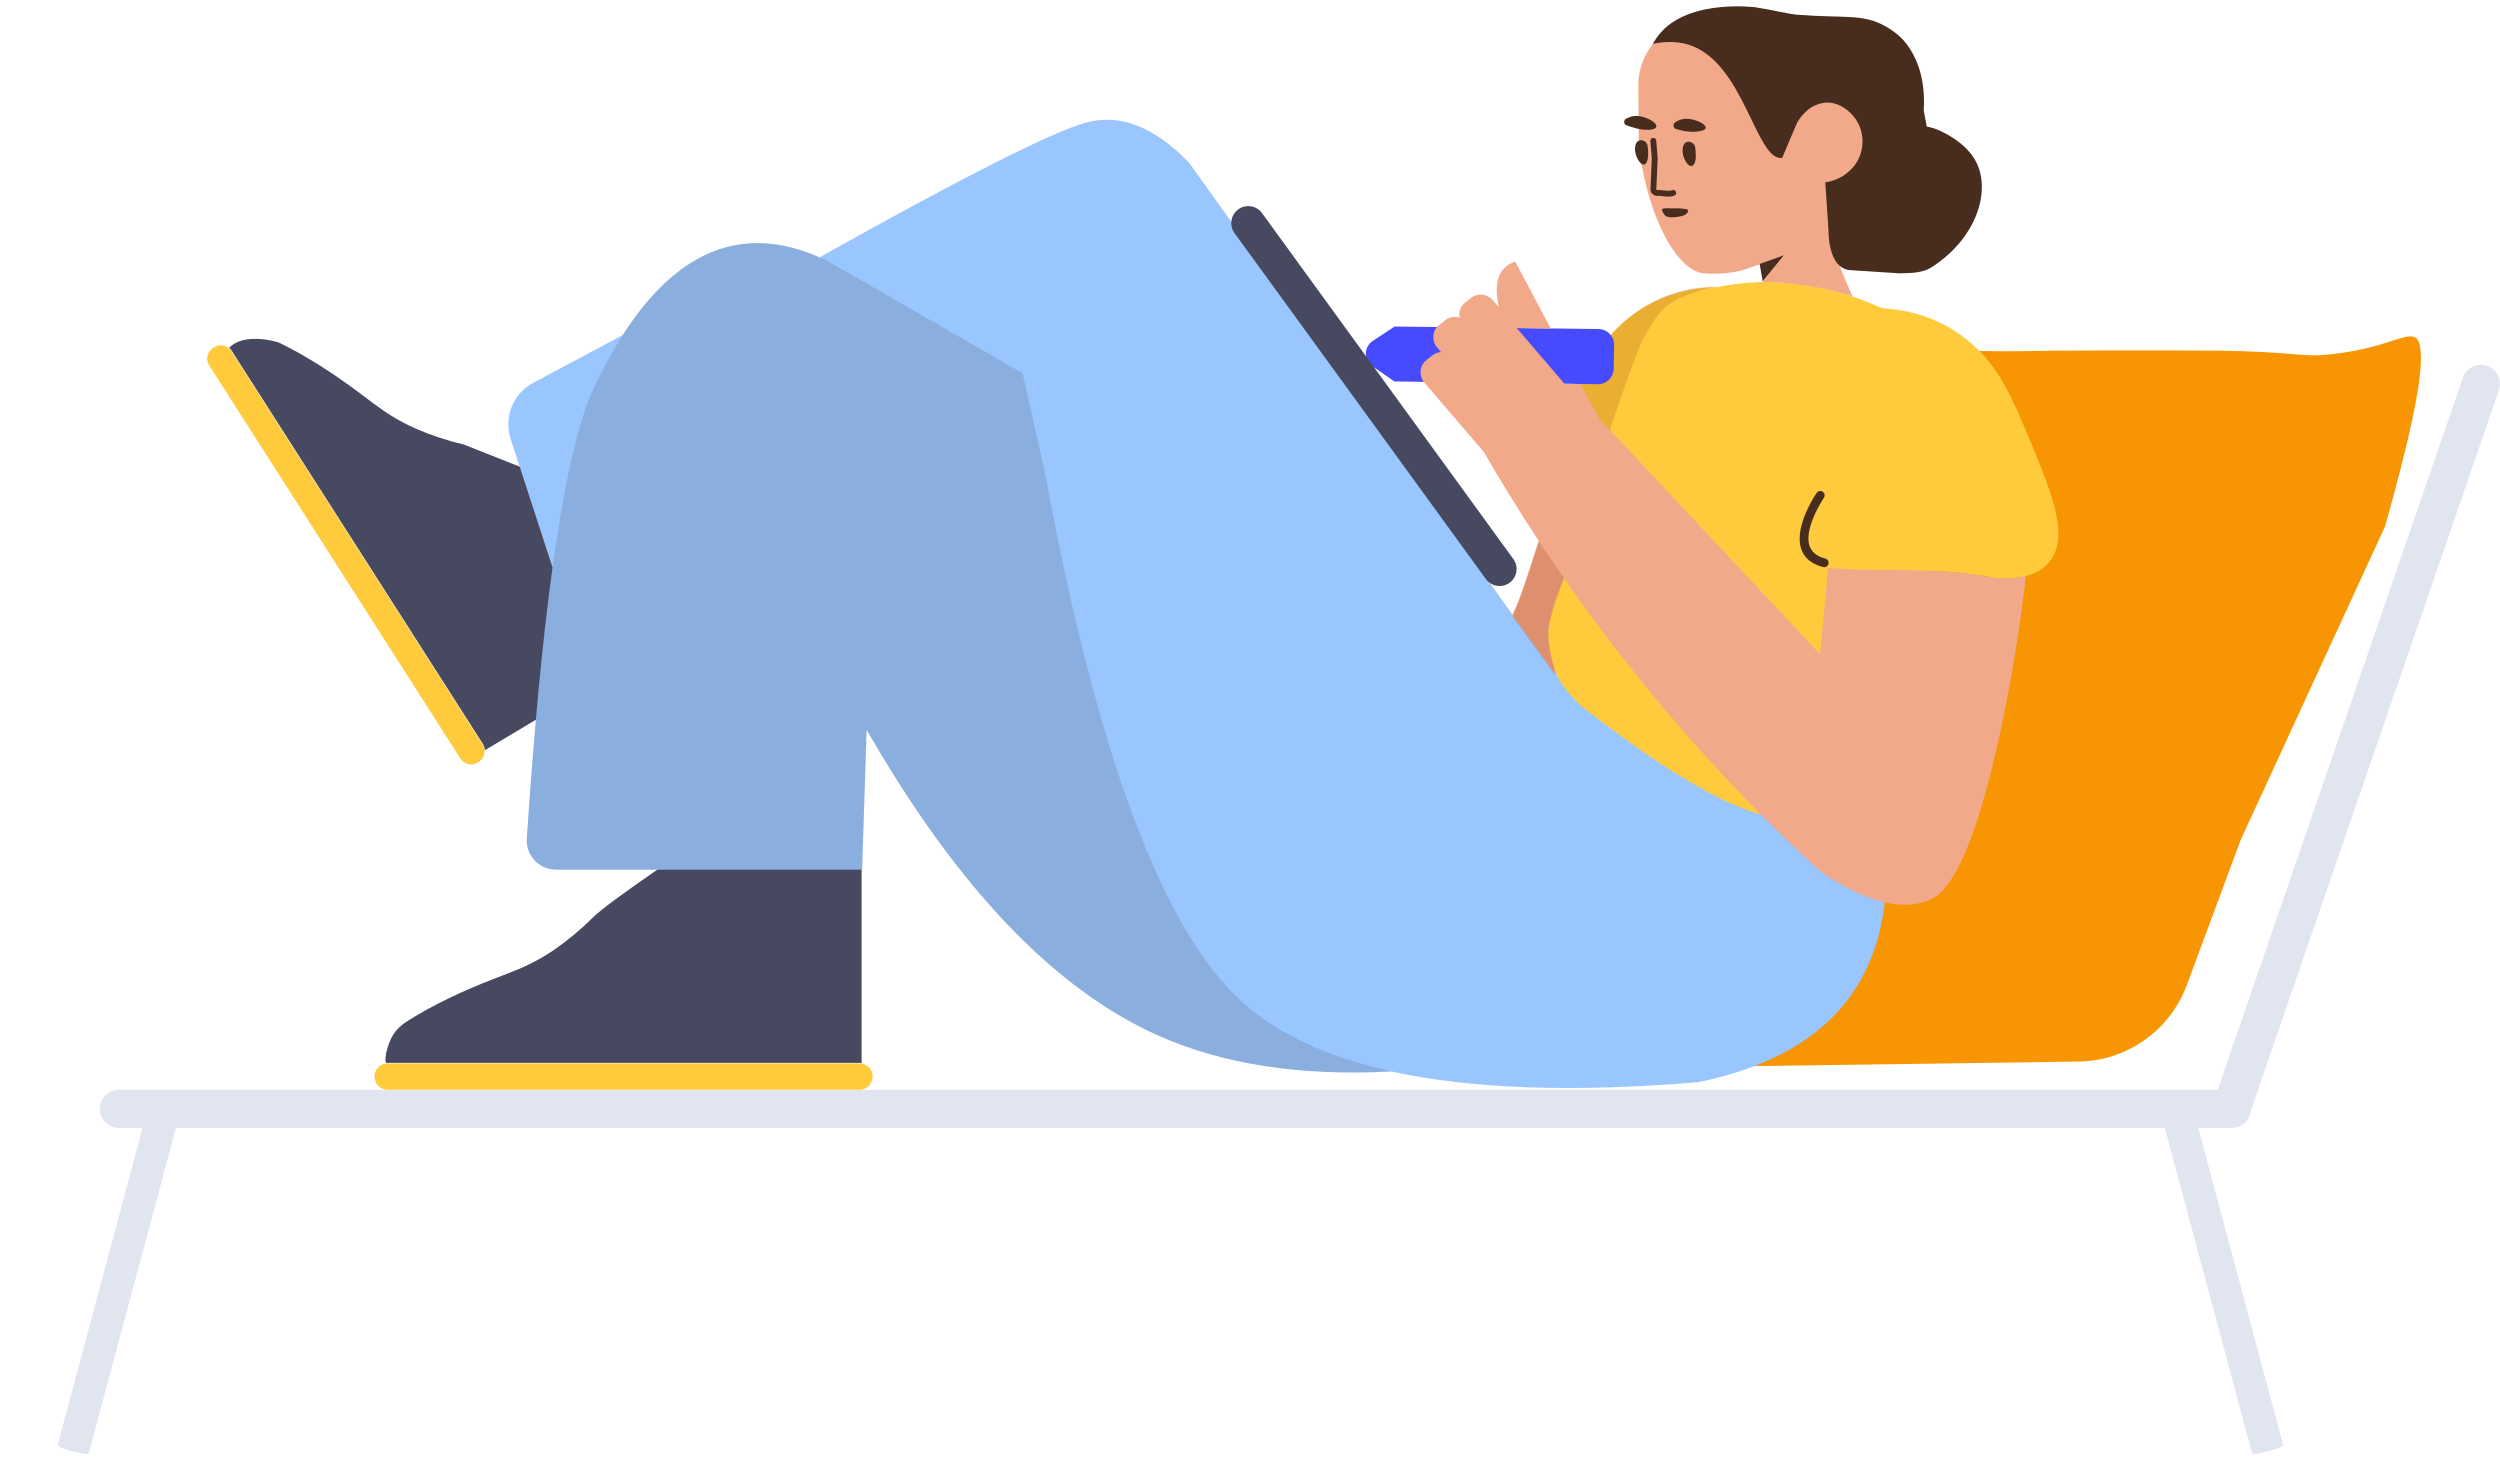 <svg width="295" height="172" viewBox="0 0 295 172" fill="none" xmlns="http://www.w3.org/2000/svg">
<path d="M236.786 41.453C244.502 41.342 252.437 41.315 260.589 41.371C272.945 41.456 271.118 42.528 277.474 41.456C281.343 40.804 283.538 39.537 284.663 39.714C285.386 39.827 285.667 40.536 285.667 42.388C285.667 45.542 284.257 52.12 281.438 62.119L264.393 99.124L258.043 116.242C256.056 121.599 250.98 125.183 245.267 125.263L204.747 125.827L228.892 44.581C229.456 42.682 231.213 41.388 233.195 41.413L236.299 41.453C236.462 41.455 236.624 41.455 236.786 41.453Z" fill="#F79503"/>
<path d="M265.6 131.048C265.497 132.193 264.534 133.09 263.362 133.09H259.39L269.423 170.531C269.417 170.671 268.644 170.982 267.606 171.26C267.127 171.388 266.642 171.495 266.311 171.538C265.98 171.58 265.766 171.58 265.748 171.516L255.452 133.09H20.764L10.468 171.516C10.393 171.634 9.569 171.517 8.53 171.239C8.051 171.11 7.578 170.96 7.27 170.832C6.962 170.703 6.776 170.596 6.794 170.531L16.826 133.09H14.03C12.789 133.09 11.782 132.083 11.782 130.842C11.782 129.6 12.789 128.594 14.03 128.594H261.691L290.626 44.559C291.03 43.385 292.309 42.761 293.483 43.166C294.657 43.57 295.281 44.849 294.877 46.023L265.6 131.048Z" fill="#E1E5F0"/>
<path d="M25.267 40.98L25.091 41.09C24.435 41.541 24.255 42.428 24.676 43.103L54.356 89.556C54.807 90.212 55.694 90.392 56.369 89.971L56.545 89.861C57.201 89.41 57.38 88.523 56.959 87.848L27.297 41.424C26.858 40.72 25.971 40.541 25.267 40.98ZM101.419 125.48L45.743 125.48C44.883 125.48 44.187 126.177 44.187 127.036C44.187 127.896 44.883 128.592 45.743 128.592L101.419 128.592C102.278 128.592 102.975 127.896 102.975 127.036C102.975 126.177 102.278 125.48 101.419 125.48Z" fill="#FFCB3D"/>
<path d="M27.041 41.03C27.147 41.123 27.242 41.234 27.323 41.362L56.984 87.787C57.129 88.018 57.203 88.275 57.211 88.53L74.35 78.286L61.845 55.272L54.694 52.442C52.74 51.991 50.83 51.349 48.983 50.546C44.551 48.544 43.463 46.737 37.679 43.093C36.124 42.107 34.548 41.216 32.855 40.398C31.865 40.12 29.977 39.709 28.35 40.236C28.079 40.325 27.844 40.471 27.62 40.57C27.401 40.707 27.209 40.863 27.041 41.03ZM45.566 125.431C45.632 125.423 45.699 125.418 45.768 125.418L101.444 125.418C101.52 125.418 101.596 125.424 101.669 125.434L101.669 102.31L78.012 102.31C73.545 105.377 70.839 107.383 69.894 108.328C68.476 109.746 66.92 111.025 65.26 112.166C61.214 114.864 59.104 114.829 52.949 117.803C51.289 118.599 49.698 119.463 48.107 120.466C46.517 121.469 45.998 122.541 45.583 124.201C45.514 124.477 45.514 124.754 45.479 124.996C45.479 125.156 45.51 125.3 45.566 125.431Z" fill="#474961"/>
<path d="M65.201 66.963L60.251 51.777C59.419 49.225 60.539 46.444 62.907 45.181L73.484 39.538C78.726 31.356 85.97 25.997 96.077 30.099C96.389 30.226 96.711 30.361 97.044 30.506L96.751 30.337C113.707 20.844 124.179 15.553 128.167 14.462C132.155 13.371 136.203 14.953 140.313 19.208L183.288 79.266C209.446 80.827 222.559 88.528 222.627 102.369C222.695 116.21 215.281 124.654 200.386 127.701C185.695 128.928 173.624 128.504 164.171 126.429C153.46 127.005 144.29 125.592 136.659 122.189C124.396 116.72 112.93 104.692 102.261 86.107L101.728 102.618H65.614C63.704 102.618 62.156 101.07 62.156 99.16C62.156 99.083 62.158 99.007 62.163 98.93C63.018 86.113 64.031 75.457 65.201 66.963Z" fill="#99C6FF"/>
<path opacity="0.177" d="M164.246 126.425C153.503 127.012 144.307 125.6 136.659 122.189C124.396 116.72 112.93 104.692 102.261 86.107L101.728 102.618H65.614C63.704 102.618 62.156 101.07 62.156 99.16C62.156 99.083 62.158 99.007 62.163 98.93C64.055 70.567 66.719 52.789 70.153 45.596C75.524 34.346 83.629 25.047 96.077 30.099C96.518 30.278 96.979 30.475 97.461 30.689L120.668 44.045L123.269 55.571C129.381 88.951 137.181 109.869 146.669 118.326C150.87 122.071 156.729 124.771 164.246 126.425Z" fill="#444444"/>
<path d="M222.066 36.362C225.105 36.541 228.652 37.409 231.853 39.897C235.624 42.809 237.145 46.132 239.896 52.833C242.181 58.398 244.146 63.323 241.891 66.212C240.241 68.327 237.349 68.327 235.406 68.195C232.527 67.631 229.848 67.42 227.24 67.333L221.034 80.838C220.404 82.609 216.016 93.716 214.725 95.086C211.035 99.032 201.662 95.112 186.607 83.326C182.807 79.927 181.748 75.86 183.428 71.123C184.393 68.095 185.295 65.286 186.132 62.695C184.207 62.435 181.416 61.736 180.254 59.632C178.483 56.422 181.421 51.901 184.731 46.88C188.685 40.82 190.814 37.849 195.049 35.682C197.655 34.356 200.278 33.889 202.67 33.878C207.116 32.928 214.022 32.705 222.066 36.362Z" fill="#FFCB3D"/>
<path opacity="0.177" d="M186.011 62.751C184.102 62.464 181.494 61.738 180.381 59.722C178.61 56.513 181.656 52.056 184.858 46.971C188.757 40.781 190.941 37.717 195.176 35.55C197.623 34.304 200.086 33.846 202.358 33.82C200.571 34.221 199.202 34.734 198.343 35.141C196.172 36.16 195.567 37.027 193.978 39.861C193.085 41.453 190.429 49.083 186.011 62.751Z" fill="#8C2A00"/>
<path d="M164.479 44.968L164.478 45.008L188.567 45.336C189.57 45.346 190.406 44.519 190.417 43.516L190.467 40.68C190.478 39.677 189.651 38.84 188.648 38.83L164.607 38.528L164.607 38.504L162.028 40.2C160.902 40.919 160.871 42.509 161.971 43.232L164.479 44.968Z" fill="#474BFF"/>
<path d="M215.813 27.921C216.388 29.727 217.314 32.083 218.592 34.99C216.997 34.449 215.273 34.037 213.422 33.752C210.644 33.325 209.398 33.285 208.013 33.282L207.755 31.153C205.623 31.888 205.745 31.821 205.555 31.904C204.047 32.275 202.518 32.368 201 32.254C198.04 31.925 194.799 26.354 193.549 18.497C193.445 17.833 193.409 17.208 193.372 16.583L193.322 10.278C193.294 8.822 193.643 7.455 194.33 6.244C194.597 5.773 194.933 5.306 195.269 4.839C199.119 0.089 205.763 0.853 206.999 1.056C207.137 1.063 207.273 1.105 207.446 1.114C208.709 1.457 209.949 1.591 211.226 1.658C211.814 1.689 212.241 2.127 212.21 2.714L212.048 11.744C212.052 12.333 214.903 11.78 215.528 11.744C217.193 11.693 219.407 13.056 220.009 14.784C220.467 16.609 220.163 19.122 218.955 20.374C218.516 20.813 217.479 23.324 215.842 27.907C215.836 27.91 215.827 27.914 215.813 27.921ZM184.614 45.293L186.489 45.319C187.328 46.879 188.123 48.346 188.802 49.585C189.539 50.312 190.059 50.823 190.13 50.901L214.761 77.199C214.761 77.199 215.54 69.404 215.69 67.017C222.355 67.569 228.263 66.795 235.406 68.195C236.449 68.266 237.797 68.269 239.07 67.959C238.582 72.099 237.814 77.652 236.498 84.151C232.542 103.664 229.026 105.694 227.474 106.29C226.15 106.799 222.083 107.941 214.762 102.788C211.825 100.118 208.863 97.247 205.909 94.191C197.583 85.593 190.511 76.798 184.496 68.141C183.427 70.949 182.83 72.981 182.705 74.237C182.584 75.457 182.898 77.056 183.52 79.266C183.537 79.325 183.459 79.325 183.288 79.266L178.432 72.554C178.962 71.692 180.004 68.773 181.558 63.799C179.232 60.268 177.079 56.769 175.083 53.326L168.059 45.125C167.42 44.348 167.477 43.2 168.267 42.53L168.97 41.972C169.286 41.704 169.66 41.565 170.037 41.542L169.561 40.986C168.922 40.21 168.979 39.062 169.769 38.391L170.472 37.834C170.986 37.398 171.644 37.283 172.226 37.472C172.112 36.852 172.313 36.193 172.84 35.746L173.543 35.188C174.333 34.518 175.485 34.652 176.137 35.397L176.87 36.252C176.319 33.869 176.515 31.611 178.798 30.866C178.798 30.866 180.694 34.461 182.987 38.77L178.984 38.72L184.614 45.293Z" fill="#F2A98A"/>
<path d="M227.001 13.009C227.128 13.671 227.228 14.303 227.36 14.936C227.84 15.03 228.352 15.161 228.927 15.433C229.332 15.628 232.108 16.847 233.263 19.262C234.915 22.742 233.137 28.259 227.802 31.615C227.516 31.773 227.269 31.864 227.269 31.864C226.351 32.197 225.484 32.221 224.583 32.243C224.41 32.234 224.201 32.258 224.201 32.258C222.315 32.136 220.305 32.005 218.172 31.864C216.982 31.673 216.222 30.655 215.893 28.812C215.803 28.309 215.766 27.694 215.752 27C215.66 25.72 215.496 23.383 215.381 21.511C216.531 21.363 217.597 20.83 218.402 20.007C219.68 18.758 220.09 16.875 219.523 15.148C218.921 13.42 217.192 12.048 215.527 12.099C214.902 12.136 214.302 12.347 213.731 12.663C213.012 13.18 212.39 13.805 212.001 14.616L210.303 18.613L210.333 18.639C210.31 18.642 210.288 18.644 210.267 18.645C207.168 18.968 205.807 7.261 199.195 5.253C197.661 4.791 195.997 4.951 195.05 5.178C197.896 -0.319 206.97 0.849 207.143 0.858C209.204 1.173 211.121 1.687 212.226 1.745C217.675 2.17 219.818 1.589 222.508 3.115C223.517 3.688 224.448 4.429 225.124 5.399C226.94 7.937 227.132 10.951 227.001 13.009ZM197.793 15.231C197.451 15.144 197.371 14.69 197.625 14.46C197.985 14.202 198.552 13.955 199.241 14.026C200.722 14.173 202.191 15.219 200.55 15.479C199.57 15.671 198.474 15.44 197.793 15.231ZM191.929 14.785C191.589 14.664 191.544 14.211 191.865 14.02C192.258 13.798 192.789 13.584 193.543 13.727C194.984 13.976 196.377 15.157 194.672 15.31C193.629 15.394 192.609 15.029 191.929 14.785Z" fill="#482D1F"/>
<path d="M194.744 16.642C194.729 16.451 194.87 16.284 195.06 16.268C195.251 16.253 195.418 16.394 195.434 16.585L195.603 18.637L195.604 18.68L195.446 22.341C195.457 22.383 195.489 22.412 195.534 22.419C195.653 22.413 195.774 22.416 195.908 22.427C196.012 22.435 196.091 22.444 196.274 22.466C196.805 22.531 197.037 22.532 197.337 22.436C197.519 22.378 197.714 22.478 197.772 22.66C197.83 22.842 197.73 23.037 197.548 23.095C197.125 23.23 196.815 23.23 196.189 23.152C196.017 23.131 195.944 23.123 195.854 23.116C195.74 23.107 195.641 23.105 195.548 23.111L195.51 23.111C195.107 23.09 194.799 22.786 194.756 22.401L194.754 22.347L194.912 18.672L194.744 16.642Z" fill="#482D1F"/>
<path d="M198.141 25.555C198.384 25.525 199.009 25.398 199.154 25.02C199.155 24.95 199.226 24.848 199.192 24.778C199.092 24.603 198.02 24.585 198.02 24.585C196.602 24.595 196.257 24.519 196.15 24.69C196.114 24.794 196.111 24.932 196.348 25.247C196.614 25.84 197.76 25.618 198.141 25.555Z" fill="#482D1F"/>
<path d="M207.638 31.147L210.497 30.12L207.998 33.172L207.638 31.147Z" fill="#482D1F"/>
<path d="M194.222 19.269C193.772 19.938 192.681 18.288 192.982 17.161C193.076 16.681 193.395 16.559 193.638 16.537C194.018 16.557 194.418 16.855 194.429 17.306C194.502 17.898 194.555 18.871 194.222 19.269ZM199.837 19.444C199.352 20.111 198.295 18.462 198.597 17.335C198.691 16.856 199.009 16.734 199.253 16.712C199.633 16.732 200.032 17.03 200.043 17.481C200.116 18.073 200.204 19.047 199.837 19.444Z" fill="#482D1F"/>
<path d="M146.118 24.702C145.222 25.353 145.023 26.609 145.674 27.504L175.33 68.322C175.981 69.218 177.236 69.416 178.132 68.766C179.027 68.116 179.226 66.86 178.575 65.965L148.919 25.146C148.269 24.251 147.013 24.052 146.118 24.702Z" fill="#474961"/>
<path opacity="0.2" d="M181.6 63.927C180.038 68.928 178.991 71.862 178.459 72.727L183.316 79.439C183.487 79.498 183.564 79.498 183.547 79.439C182.925 77.229 182.611 75.63 182.732 74.41C182.859 73.14 183.468 71.077 184.559 68.22L181.6 63.927Z" fill="#8C2A00"/>
<path d="M215.218 58.749C215.196 58.781 215.153 58.847 215.092 58.942C214.989 59.104 214.877 59.288 214.76 59.491C214.312 60.273 213.93 61.097 213.683 61.898C213.025 64.031 213.451 65.407 215.386 65.909C215.664 65.981 215.83 66.264 215.758 66.541C215.686 66.819 215.403 66.985 215.126 66.913C212.503 66.234 211.88 64.221 212.691 61.592C212.964 60.708 213.377 59.818 213.86 58.975C213.985 58.757 214.105 58.559 214.217 58.384C214.285 58.278 214.336 58.202 214.365 58.16C214.527 57.924 214.85 57.865 215.086 58.027C215.322 58.19 215.381 58.513 215.218 58.749Z" fill="#482D1F"/>
</svg>

